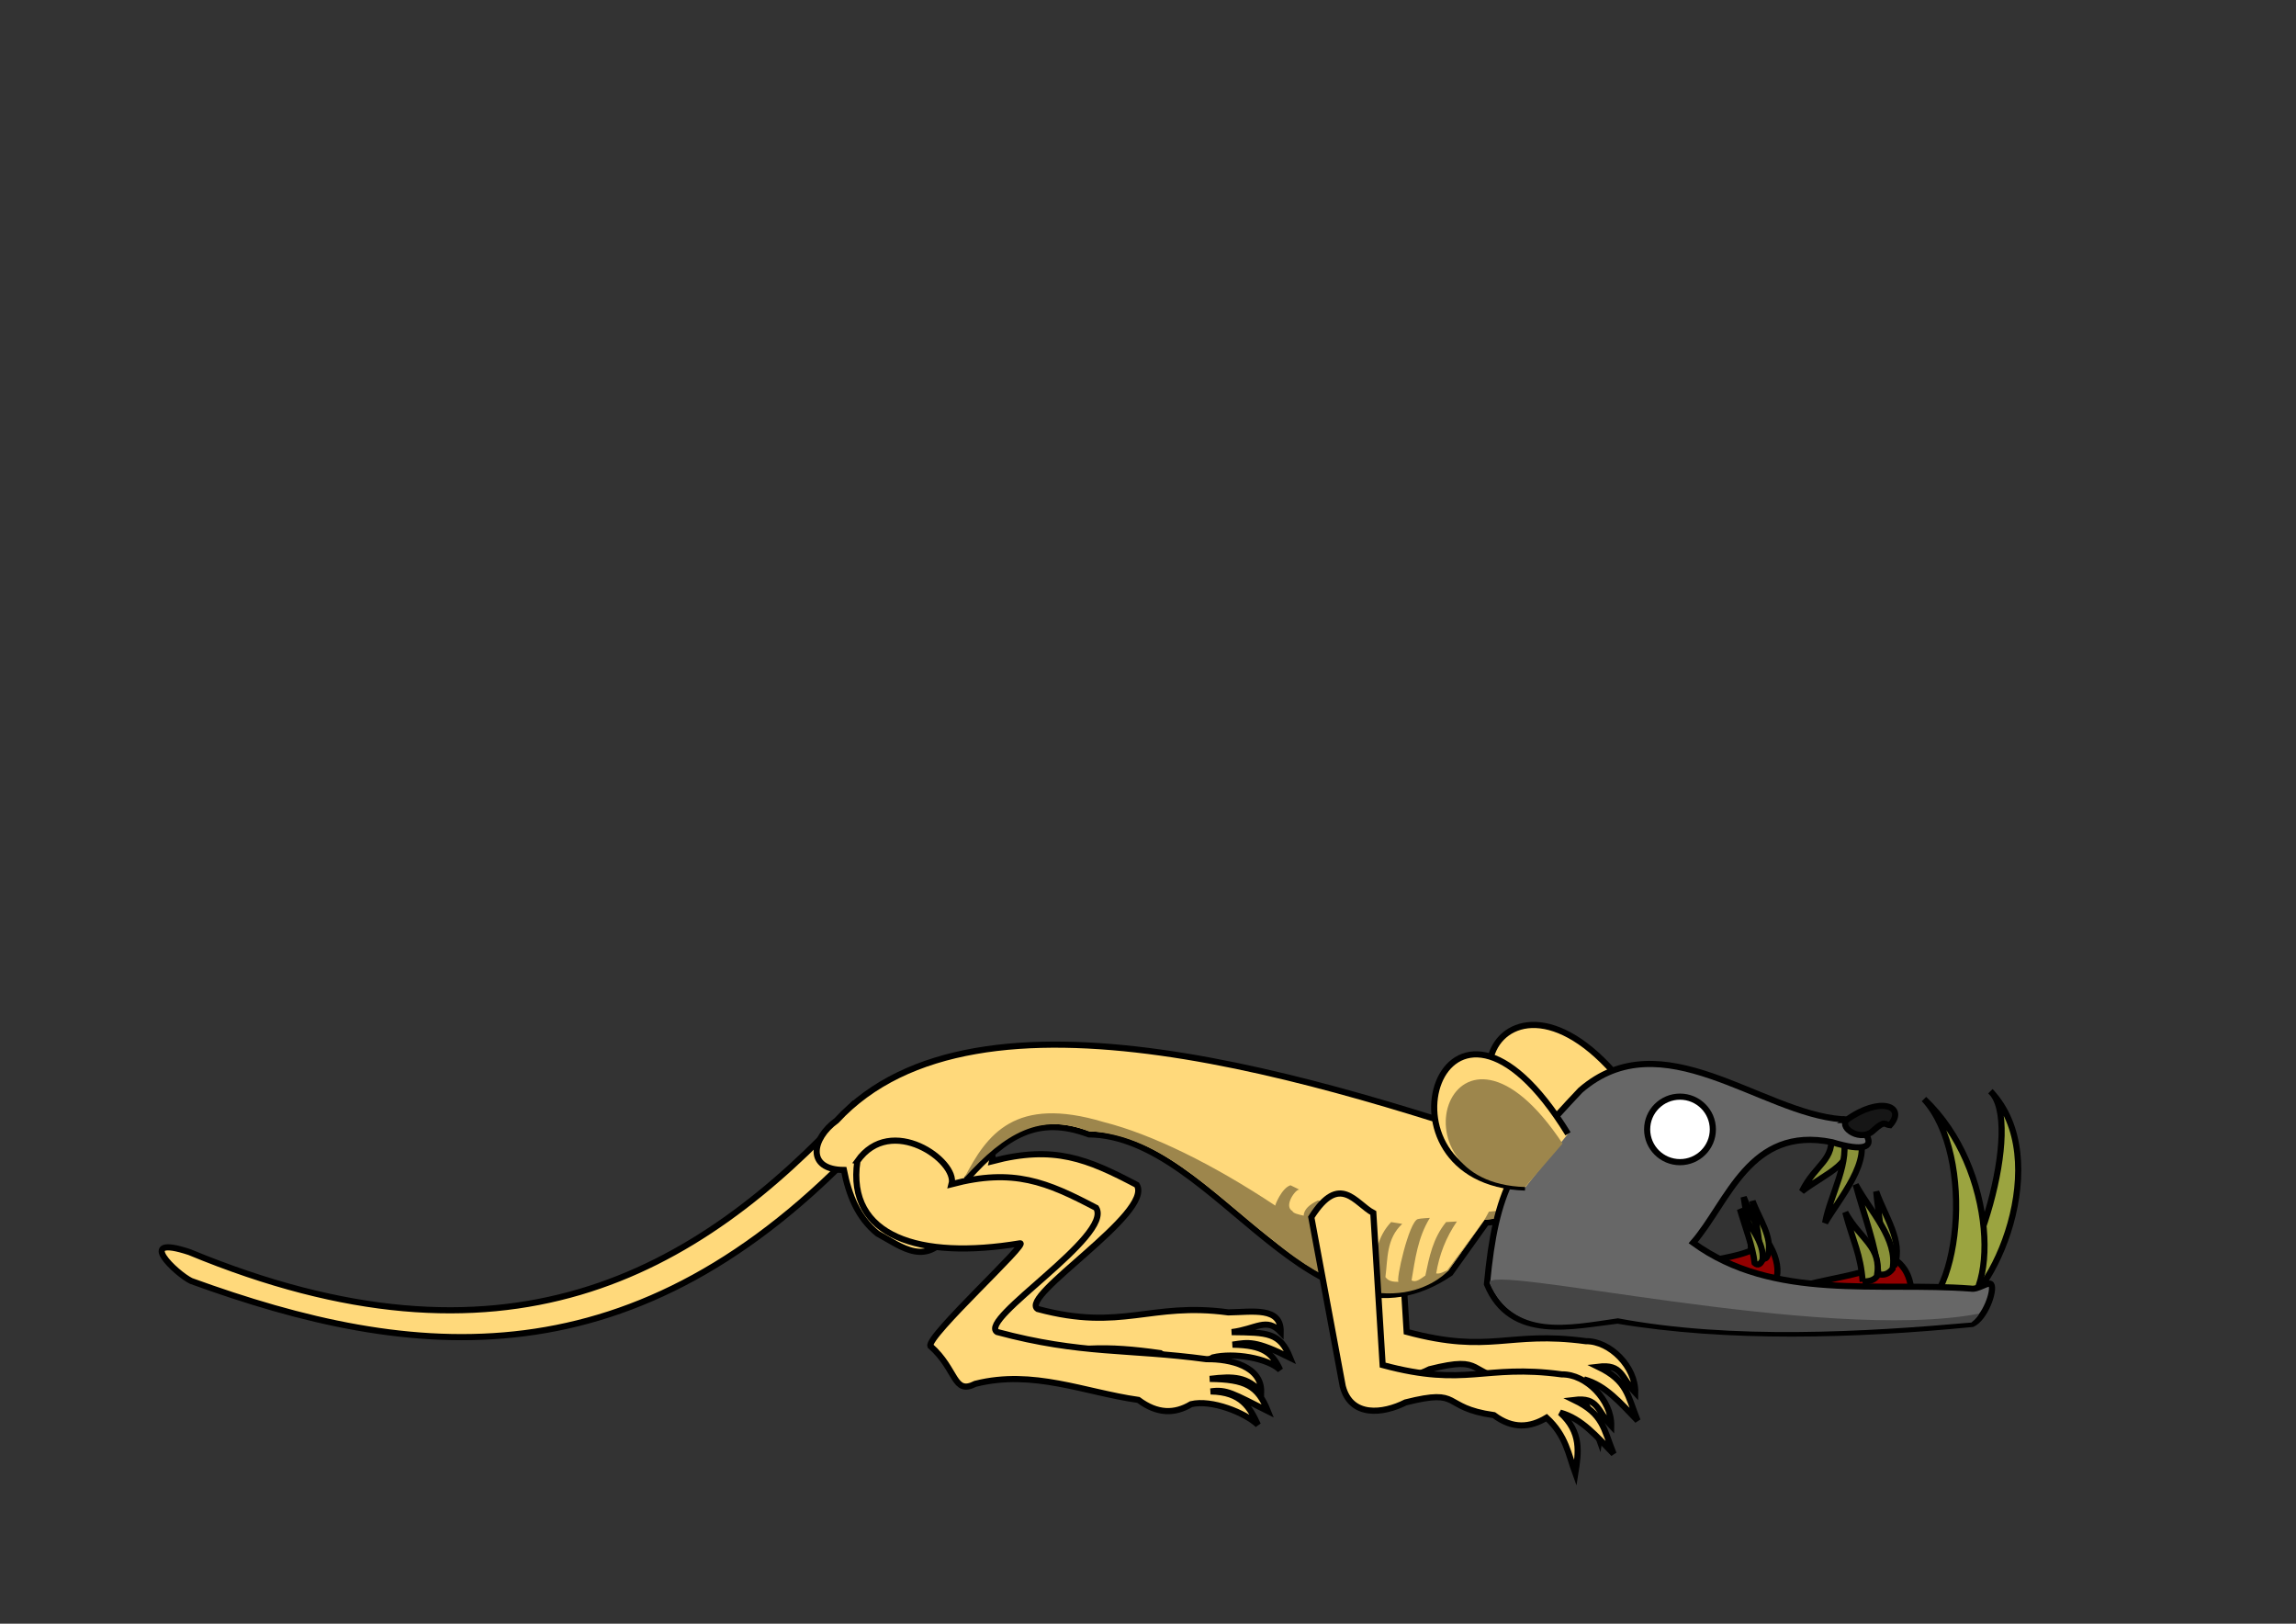 <?xml version="1.0" encoding="UTF-8" standalone="no"?>
<!-- Created with Inkscape (http://www.inkscape.org/) -->

<svg
   width="297mm"
   height="210mm"
   viewBox="0 0 297 210"
   version="1.1"
   id="svg5057"
   xml:space="preserve"
   inkscape:version="1.2 (dc2aedaf03, 2022-05-15)"
   sodipodi:docname="Enemy_rat_left.svg"
   inkscape:export-filename="Courier_F_left.png"
   inkscape:export-xdpi="96"
   inkscape:export-ydpi="96"
   xmlns:inkscape="http://www.inkscape.org/namespaces/inkscape"
   xmlns:sodipodi="http://sodipodi.sourceforge.net/DTD/sodipodi-0.dtd"
   xmlns="http://www.w3.org/2000/svg"
   xmlns:svg="http://www.w3.org/2000/svg"><rect x="0" y="0" width="297" height="210" fill="#333333" stroke="none"/><sodipodi:namedview
     id="namedview5059"
     pagecolor="#ffffff"
     bordercolor="#666666"
     borderopacity="1.0"
     inkscape:showpageshadow="2"
     inkscape:pageopacity="0.0"
     inkscape:pagecheckerboard="0"
     inkscape:deskcolor="#d1d1d1"
     inkscape:document-units="mm"
     showgrid="false"
     inkscape:zoom="0.85147976"
     inkscape:cx="660.02744"
     inkscape:cy="361.13601"
     inkscape:window-width="1920"
     inkscape:window-height="1001"
     inkscape:window-x="-9"
     inkscape:window-y="-9"
     inkscape:window-maximized="1"
     inkscape:current-layer="layer2"
     showguides="true" /><defs
     id="defs5054"><linearGradient
       id="linearGradient13206"
       inkscape:swatch="solid"><stop
         style="stop-color:#ad7ba5;stop-opacity:1;"
         offset="0"
         id="stop13204" /></linearGradient><linearGradient
       id="linearGradient1185"
       inkscape:swatch="solid"><stop
         style="stop-color:#f2f2f2;stop-opacity:1;"
         offset="0"
         id="stop1183" /></linearGradient><rect
       x="132.29"
       y="425.219"
       width="485.694"
       height="313.717"
       id="rect1194" /><rect
       x="128.288"
       y="485.089"
       width="268.562"
       height="118.934"
       id="rect1640" /><rect
       x="132.29"
       y="425.219"
       width="485.694"
       height="313.717"
       id="rect1194-6" /><rect
       x="128.288"
       y="485.089"
       width="268.562"
       height="118.934"
       id="rect1640-5" /><rect
       x="132.29"
       y="425.219"
       width="485.694"
       height="313.717"
       id="rect1194-4" /><rect
       x="128.288"
       y="485.089"
       width="268.562"
       height="118.934"
       id="rect1640-7" /><filter
       id="mask-powermask-path-effect924_inverse"
       inkscape:label="filtermask-powermask-path-effect924"
       style="color-interpolation-filters:sRGB"
       height="100"
       width="100"
       x="-50"
       y="-50"><feColorMatrix
         id="mask-powermask-path-effect924_primitive1"
         values="1"
         type="saturate"
         result="fbSourceGraphic" /><feColorMatrix
         id="mask-powermask-path-effect924_primitive2"
         values="-1 0 0 0 1 0 -1 0 0 1 0 0 -1 0 1 0 0 0 1 0 "
         in="fbSourceGraphic" /></filter></defs><g
     inkscape:groupmode="layer"
     id="layer3-0-8"
     inkscape:label="Leg_B_B"
     transform="translate(-6.147,-35.283)"><path
       style="fill:#ffd97b;fill-opacity:1;stroke:#000000;stroke-width:0.794;stroke-linecap:butt;stroke-linejoin:miter;stroke-dasharray:none;stroke-opacity:1"
       d="m 122.299,182.497 c 4.342,-6.212 13.004,-0.025 12.195,2.966 8.006,-2.107 12.316,-0.29 18.702,3.069 2.209,3.634 -15.314,14.414 -12.825,16.047 10.897,2.934 14.55,-0.928 24.664,0.439 3.155,-0.046 6.847,-0.764 6.775,2.539 -1.835,-1.949 -3.175,-0.378 -6.331,0.014 4.615,0.054 6.234,0.023 7.553,3.311 -4.519,-2.259 -5.367,-1.996 -7.447,-1.689 4.018,0.06 5.143,1.086 6.152,3.266 -1.644,-1.562 -6.037,-2.259 -8.679,-1.618 -2.132,1.277 -4.37,1.274 -6.811,-0.549 -6.978,-0.989 -11.176,-0.897 -18.676,0.989 -2.906,1.472 -2.348,-1.833 -5.82,-4.889 -0.479,-1.26 12.916,-13.501 11.587,-13.279 -12.983,2.168 -22.43,-0.871 -21.037,-10.616 z"
       id="path4574-6-9"
       sodipodi:nodetypes="ccccccccccccccsc" /></g><g
     inkscape:groupmode="layer"
     id="layer1"
     inkscape:label="Body"><g
       inkscape:groupmode="layer"
       id="layer3-4"
       inkscape:label="Leg_B_F"
       transform="translate(3.106,-4.294)"><path
         style="fill:#ffd97b;fill-opacity:1;stroke:#000000;stroke-width:0.794;stroke-linecap:butt;stroke-linejoin:miter;stroke-dasharray:none;stroke-opacity:1"
         d="m 169.625,157.431 c 3.704,-5.848 5.713,-1.759 8.02,-0.549 l 1.208,19.665 c 10.897,2.934 13.067,-0.159 23.181,1.208 3.155,-0.046 6.458,3.354 6.386,6.656 -1.835,-1.949 -1.65,-3.744 -4.806,-3.352 3.799,1.841 3.794,3.678 5.112,6.967 -2.196,-2.259 -4.118,-4.562 -6.912,-5.327 2.814,2.546 2.379,5.193 1.96,7.84 -0.885,-2.414 -1.188,-4.863 -3.717,-7.181 -2.132,1.277 -4.37,1.493 -6.811,-0.33 -6.978,-0.989 -3.925,-3.533 -11.426,-1.648 -2.911,1.475 -7.073,1.975 -8.13,-2.087 z"
         id="path4574-4"
         sodipodi:nodetypes="cccccccccccccc" /></g><path
       style="fill:#ffd97b;fill-opacity:1;stroke:#000000;stroke-width:0.794;stroke-linecap:butt;stroke-linejoin:miter;stroke-dasharray:none;stroke-opacity:1"
       d="m 110.19,143.039 c -20.289,22.14 -45.048,35.721 -85.691,18.896 -7.15,-2.36 -1.716,2.788 0.22,3.735 28.625,10.394 57.445,13.691 87.23,-18.237 z"
       id="path3842"
       sodipodi:nodetypes="ccccc" /><path
       style="fill:#ffd97b;fill-opacity:1;stroke:#000000;stroke-width:0.794;stroke-linecap:butt;stroke-linejoin:miter;stroke-dasharray:none;stroke-opacity:1"
       d="m 200.033,149.434 c -28.854,-9.706 -73.603,-24.256 -91.822,-4.506 -3.193,2.295 -3.977,6.354 0.948,6.391 0.648,3.247 1.794,6.149 4.334,8.214 3.211,1.745 6.422,4.545 9.633,-0.466 0.71,-2.078 2.045,-1.661 2.02,-6.681 4.949,-5.49 9.04,-8.17 15.697,-5.675 16.555,0.185 29.069,29.893 46.761,17.949 l 4.661,-6.525 8.39,-0.932 z"
       id="path1622"
       sodipodi:nodetypes="ccccccccccc" /><path
       style="fill:#9d864c;fill-opacity:1;stroke:none;stroke-width:0.265px;stroke-linecap:butt;stroke-linejoin:miter;stroke-opacity:1"
       d="m 192.065,157.728 c -0.028,0.009 -4.827,6.562 -4.855,6.572 -0.483,0.176 -0.922,0.487 -1.432,0.399 0.395,-2.389 1.25,-4.641 2.68,-6.72 l -1.398,0.078 c -1.714,2.099 -2.175,4.512 -2.68,6.914 -0.609,0.414 -1.227,0.952 -1.787,0.621 0.468,-2.752 0.804,-5.527 2.369,-8.079 0,0 -1.179,0.053 -1.554,0.155 -1.157,0.316 -2.911,8.091 -2.486,8.118 -0.685,0.005 -1.33,-0.064 -1.709,-0.621 0.315,-2.406 0.106,-4.957 2.175,-6.875 l -1.437,-0.233 c -1.816,1.915 -2.019,4.154 -2.33,6.37 -0.609,-0.07 -1.188,-0.222 -1.593,-0.855 0.219,-1.787 0.092,-3.573 1.787,-5.36 l -1.515,-0.194 c -1.293,1.421 -1.743,2.995 -1.903,4.622 -0.721,-0.353 -1.44,-0.707 -1.554,-1.515 -0.048,-1.586 -0.105,-2.995 1.593,-4.273 l -1.437,-0.505 c -1.353,1.132 -1.714,2.157 -1.826,3.496 -0.567,-0.347 -1.138,-0.69 -1.301,-1.34 -0.104,-1.078 0.463,-2.229 1.806,-2.894 l -1.185,-0.35 c -1.078,0.507 -1.82,1.14 -1.857,1.969 -0.778,-0.184 -1.328,-0.302 -1.458,-0.599 -1.187,-0.672 0.483,-2.917 0.899,-2.757 0.135,0.052 -0.625,-0.334 -1.143,-0.576 -1.159,0.367 -2.022,2.624 -1.967,2.63 -8.074,-5.357 -15.942,-9.229 -22.207,-10.809 -11.47,-3.445 -15.094,1.582 -18.002,7.209 5.287,-5.845 9.873,-8.436 16.026,-6.036 9.605,0.534 16.25,8.274 24.057,14.251 14.832,12.458 22.505,3.86 22.557,3.729 z"
       id="path6585"
       sodipodi:nodetypes="csccccccsccccccccccccccccccscccccccc" /><path
       style="fill:#9d864c;fill-opacity:1;stroke:none;stroke-width:0.265px;stroke-linecap:butt;stroke-linejoin:miter;stroke-opacity:1"
       d="m 192.023,157.76 0.579,-1.052 2.456,-0.238 -0.37,0.995 z"
       id="path534"
       sodipodi:nodetypes="ccccc" /></g><g
     inkscape:groupmode="layer"
     id="layer3"
     inkscape:label="Leg_F_F"
     style="display:inline"><path
       style="fill:#ffd97b;fill-opacity:1;stroke:#000000;stroke-width:0.794;stroke-linecap:butt;stroke-linejoin:miter;stroke-dasharray:none;stroke-opacity:1"
       d="m 169.625,157.431 c 3.704,-5.848 5.713,-1.759 8.02,-0.549 l 1.208,19.665 c 10.897,2.934 13.067,-0.159 23.181,1.208 3.155,-0.046 6.458,3.354 6.386,6.656 -1.835,-1.949 -1.65,-3.744 -4.806,-3.352 3.799,1.841 3.794,3.678 5.112,6.967 -2.196,-2.259 -4.118,-4.562 -6.912,-5.327 2.814,2.546 2.379,5.193 1.96,7.84 -0.885,-2.414 -1.188,-4.863 -3.717,-7.181 -2.132,1.277 -4.37,1.493 -6.811,-0.33 -6.978,-0.989 -3.925,-3.533 -11.426,-1.648 -2.911,1.475 -7.073,1.975 -8.13,-2.087 z"
       id="path4574"
       sodipodi:nodetypes="cccccccccccccc" /></g><g
     inkscape:groupmode="layer"
     id="layer3-0"
     inkscape:label="Leg_F_B"
     transform="translate(-11.4,-32.309)"
     style="display:inline"><path
       style="fill:#ffd97b;fill-opacity:1;stroke:#000000;stroke-width:0.794;stroke-linecap:butt;stroke-linejoin:miter;stroke-dasharray:none;stroke-opacity:1"
       d="m 122.299,182.497 c 4.342,-6.212 13.004,-0.025 12.195,2.966 8.006,-2.107 12.316,-0.29 18.702,3.069 2.209,3.634 -15.314,14.414 -12.825,16.047 10.897,2.934 16.967,2.148 27.081,3.516 3.155,-0.046 7.157,0.945 7.085,4.248 -1.835,-1.949 -3.486,-2.087 -6.642,-1.695 4.615,0.054 6.196,0.877 7.514,4.166 -4.519,-2.259 -5.328,-2.851 -7.408,-2.544 4.018,0.06 5.104,2.134 6.113,4.314 -1.644,-1.562 -5.998,-3.308 -8.64,-2.666 -2.132,1.277 -4.37,1.274 -6.811,-0.549 -6.978,-0.989 -13.593,-3.973 -21.093,-2.087 -2.906,1.472 -2.348,-1.833 -5.82,-4.889 -0.479,-1.26 12.916,-13.501 11.587,-13.279 -12.983,2.168 -22.43,-0.871 -21.037,-10.616 z"
       id="path4574-6"
       sodipodi:nodetypes="ccccccccccccccsc" /></g><g
     inkscape:groupmode="layer"
     id="layer2"
     inkscape:label="Head"><path
       style="fill:#ffd97b;fill-opacity:1;stroke:#000000;stroke-width:0.794;stroke-linecap:butt;stroke-linejoin:miter;stroke-dasharray:none;stroke-opacity:1"
       d="m 211.071,141.589 c -16.527,-22.794 -29.902,4.237 -3.535,8.506"
       id="path9229-7"
       sodipodi:nodetypes="cc" /><path
       style="fill:#9ba440;fill-opacity:1;stroke:#000000;stroke-width:0.794;stroke-linecap:butt;stroke-linejoin:miter;stroke-dasharray:none;stroke-opacity:1"
       d="m 250.252,169.354 c 5.191,-2.853 11.583,-24.166 7.226,-28.214 8.298,8.784 0.386,27.239 -5.344,28.777 z"
       id="path1265"
       sodipodi:nodetypes="cccc" /><path
       style="fill:#8a9239;fill-opacity:1;stroke:#000000;stroke-width:0.794;stroke-linecap:butt;stroke-linejoin:miter;stroke-dasharray:none;stroke-opacity:1"
       d="m 226.495,161.988 c 0.058,-2.179 -0.594,-4.758 -0.943,-7.166 0.879,2.323 2.609,4.692 2.007,6.934 z"
       id="path1265-5-14-7"
       sodipodi:nodetypes="cccc" /><path
       style="fill:#920000;fill-opacity:1;stroke:#000000;stroke-width:0.794;stroke-linecap:butt;stroke-linejoin:miter;stroke-dasharray:none;stroke-opacity:1"
       d="m 233.749,166.139 c 3.842,-0.943 7.684,-1.41 11.526,-3.143 2.547,1.995 1.847,4.843 2.211,7.411 z"
       id="path1289"
       sodipodi:nodetypes="cccc" /><path
       style="fill:#8a9239;fill-opacity:1;stroke:#000000;stroke-width:0.794;stroke-linecap:butt;stroke-linejoin:miter;stroke-dasharray:none;stroke-opacity:1"
       d="m 243.476,163.877 c 0.281,-2.966 -0.467,-6.484 -0.776,-9.767 1.111,3.173 3.491,6.418 2.39,9.463 z"
       id="path1265-5-1"
       sodipodi:nodetypes="cccc" /><path
       style="fill:#8a9239;fill-opacity:1;stroke:#000000;stroke-width:0.794;stroke-linecap:butt;stroke-linejoin:miter;stroke-dasharray:none;stroke-opacity:1"
       d="m 242.979,164.789 c -0.282,-3.619 -1.89,-7.693 -2.931,-11.572 1.964,3.586 5.438,7.005 4.77,10.883 -0.536,0.694 -1.157,0.874 -1.839,0.69 z"
       id="path1265-5-2"
       sodipodi:nodetypes="cccc" /><path
       style="fill:#920000;fill-opacity:1;stroke:#000000;stroke-width:0.794;stroke-linecap:butt;stroke-linejoin:miter;stroke-dasharray:none;stroke-opacity:1"
       d="m 220.933,163.159 c 2.63,-0.647 5.418,-0.82 7.651,-2.653 2.276,3.297 1.526,7.104 -1.264,5.439 z"
       id="path1350"
       sodipodi:nodetypes="cccc" /><path
       style="fill:#8a9239;fill-opacity:1;stroke:#000000;stroke-width:0.794;stroke-linecap:butt;stroke-linejoin:miter;stroke-dasharray:none;stroke-opacity:1"
       d="m 227.642,162.502 c 0.058,-2.179 -0.594,-4.758 -0.943,-7.166 0.879,2.323 2.609,4.692 2.007,6.934 -0.355,0.923 -0.71,0.307 -1.064,0.232 z"
       id="path1265-5-14"
       sodipodi:nodetypes="cccc" /><path
       style="fill:#8a9239;fill-opacity:1;stroke:#000000;stroke-width:0.794;stroke-linecap:butt;stroke-linejoin:miter;stroke-dasharray:none;stroke-opacity:1"
       d="m 226.968,163.352 c -0.236,-2.167 -1.23,-4.635 -1.901,-6.974 1.185,2.184 3.219,4.3 2.924,6.602 -0.257,0.462 -0.549,0.78 -1.023,0.373 z"
       id="path1265-5-14-8"
       sodipodi:nodetypes="cccc" /><path
       style="fill:#8a9239;fill-opacity:1;stroke:#000000;stroke-width:0.794;stroke-linecap:butt;stroke-linejoin:miter;stroke-dasharray:none;stroke-opacity:1"
       d="m 236.81,146.503 c 0.617,3.576 -1.997,4.045 -3.721,7.584 3.086,-2.397 7.361,-3.704 5.671,-7.349 z"
       id="path1265-5-4"
       sodipodi:nodetypes="cccc" /><path
       style="fill:#8a9239;fill-opacity:1;stroke:#000000;stroke-width:0.794;stroke-linecap:butt;stroke-linejoin:miter;stroke-dasharray:none;stroke-opacity:1"
       d="m 238.297,146.685 c 1.209,3.424 -1.558,7.847 -2.21,11.468 1.743,-3 6.354,-8.3 4.171,-11.578 z"
       id="path1265-5-4-4"
       sodipodi:nodetypes="cccc" /><path
       style="fill:#9ba440;fill-opacity:1;stroke:#000000;stroke-width:0.794;stroke-linecap:butt;stroke-linejoin:miter;stroke-dasharray:none;stroke-opacity:1"
       d="m 246.846,170.232 c 6.702,-0.625 8.809,-20.77 2.041,-28.077 9.513,8.901 9.803,26.512 3.805,27.651 z"
       id="path1265-7"
       sodipodi:nodetypes="cccc" /><path
       style="fill:#676767;fill-opacity:1;stroke:#000000;stroke-width:0.794;stroke-linecap:butt;stroke-linejoin:miter;stroke-dasharray:none;stroke-opacity:1"
       d="m 255.145,171.23 c 1.628,-0.742 2.924,-4.352 2.432,-5.117 -0.293,-0.455 -1.722,0.749 -2.66,0.545 -11.946,-0.906 -25.459,1.671 -35.902,-5.934 4.547,-5.238 7.272,-15.188 17.977,-12.996 8.523,2.591 3.302,-3.258 1.259,-2.972 -10.528,-0.772 -23.26,-12.905 -33.818,-3.742 -8.69,9.187 -10.889,12.543 -12.09,25.062 3.078,7.51 11.246,5.357 16.895,4.725 14.28,2.388 30.567,1.932 45.905,0.43 z"
       id="path495"
       sodipodi:nodetypes="cscccccccc" /><ellipse
       style="fill:#ffffff;fill-opacity:1;stroke:#000000;stroke-width:0.794;stroke-opacity:1;stroke-dasharray:none"
       id="path645"
       cx="217.317"
       cy="146.07"
       rx="4.25"
       ry="4.237" /><path
       style="fill:#8a9239;fill-opacity:1;stroke:#000000;stroke-width:0.794;stroke-linecap:butt;stroke-linejoin:miter;stroke-dasharray:none;stroke-opacity:1"
       d="m 240.95,165.77 c -0.282,-3.619 -1.209,-5.093 -2.251,-8.973 1.964,3.586 4.757,4.405 4.09,8.283 -0.513,0.63 -1.185,0.623 -1.839,0.69 z"
       id="path1265-5-2-5"
       sodipodi:nodetypes="cccc" /><path
       style="fill:#ffd97b;fill-opacity:1;stroke:#000000;stroke-width:0.794;stroke-linecap:butt;stroke-linejoin:miter;stroke-dasharray:none;stroke-opacity:1"
       d="m 202.83,146.637 c -16.216,-26.367 -26.484,6.257 -5.554,6.953"
       id="path9229"
       sodipodi:nodetypes="cc" /><path
       style="fill:#161616;fill-opacity:1;stroke:#000000;stroke-width:0.794;stroke-linecap:butt;stroke-linejoin:miter;stroke-dasharray:none;stroke-opacity:1"
       d="m 238.84,144.867 c 4.368,-3.166 7.813,-1.78 5.645,0.661 -0.709,-0.055 -0.602,-0.718 -2.125,0.656 -1.557,1.581 -4.429,-0.235 -3.519,-1.317 z"
       id="path10259"
       sodipodi:nodetypes="cccc" /><path
       style="fill:#454545;fill-opacity:1;stroke:none;stroke-width:0.265px;stroke-linecap:butt;stroke-linejoin:miter;stroke-opacity:1"
       d="m 192.708,165.999 c -1.384,-2.905 43.299,7.788 63.312,3.895 -0.195,0.318 -0.341,0.632 -1.01,1.156 -13.72,1.212 -30.91,2.24 -45.722,-0.549 -6.521,0.946 -13.4,2.503 -16.58,-4.503 z"
       id="path1091"
       sodipodi:nodetypes="ccccc" /><path
       style="fill:#9d864c;fill-opacity:1;stroke:none;stroke-width:0.794;stroke-linecap:butt;stroke-linejoin:miter;stroke-dasharray:none;stroke-opacity:1"
       d="m 202.125,147.898 c -14.155,-21.331 -23.117,5.062 -4.848,5.625"
       id="path9229-8"
       sodipodi:nodetypes="cc" /></g></svg>
